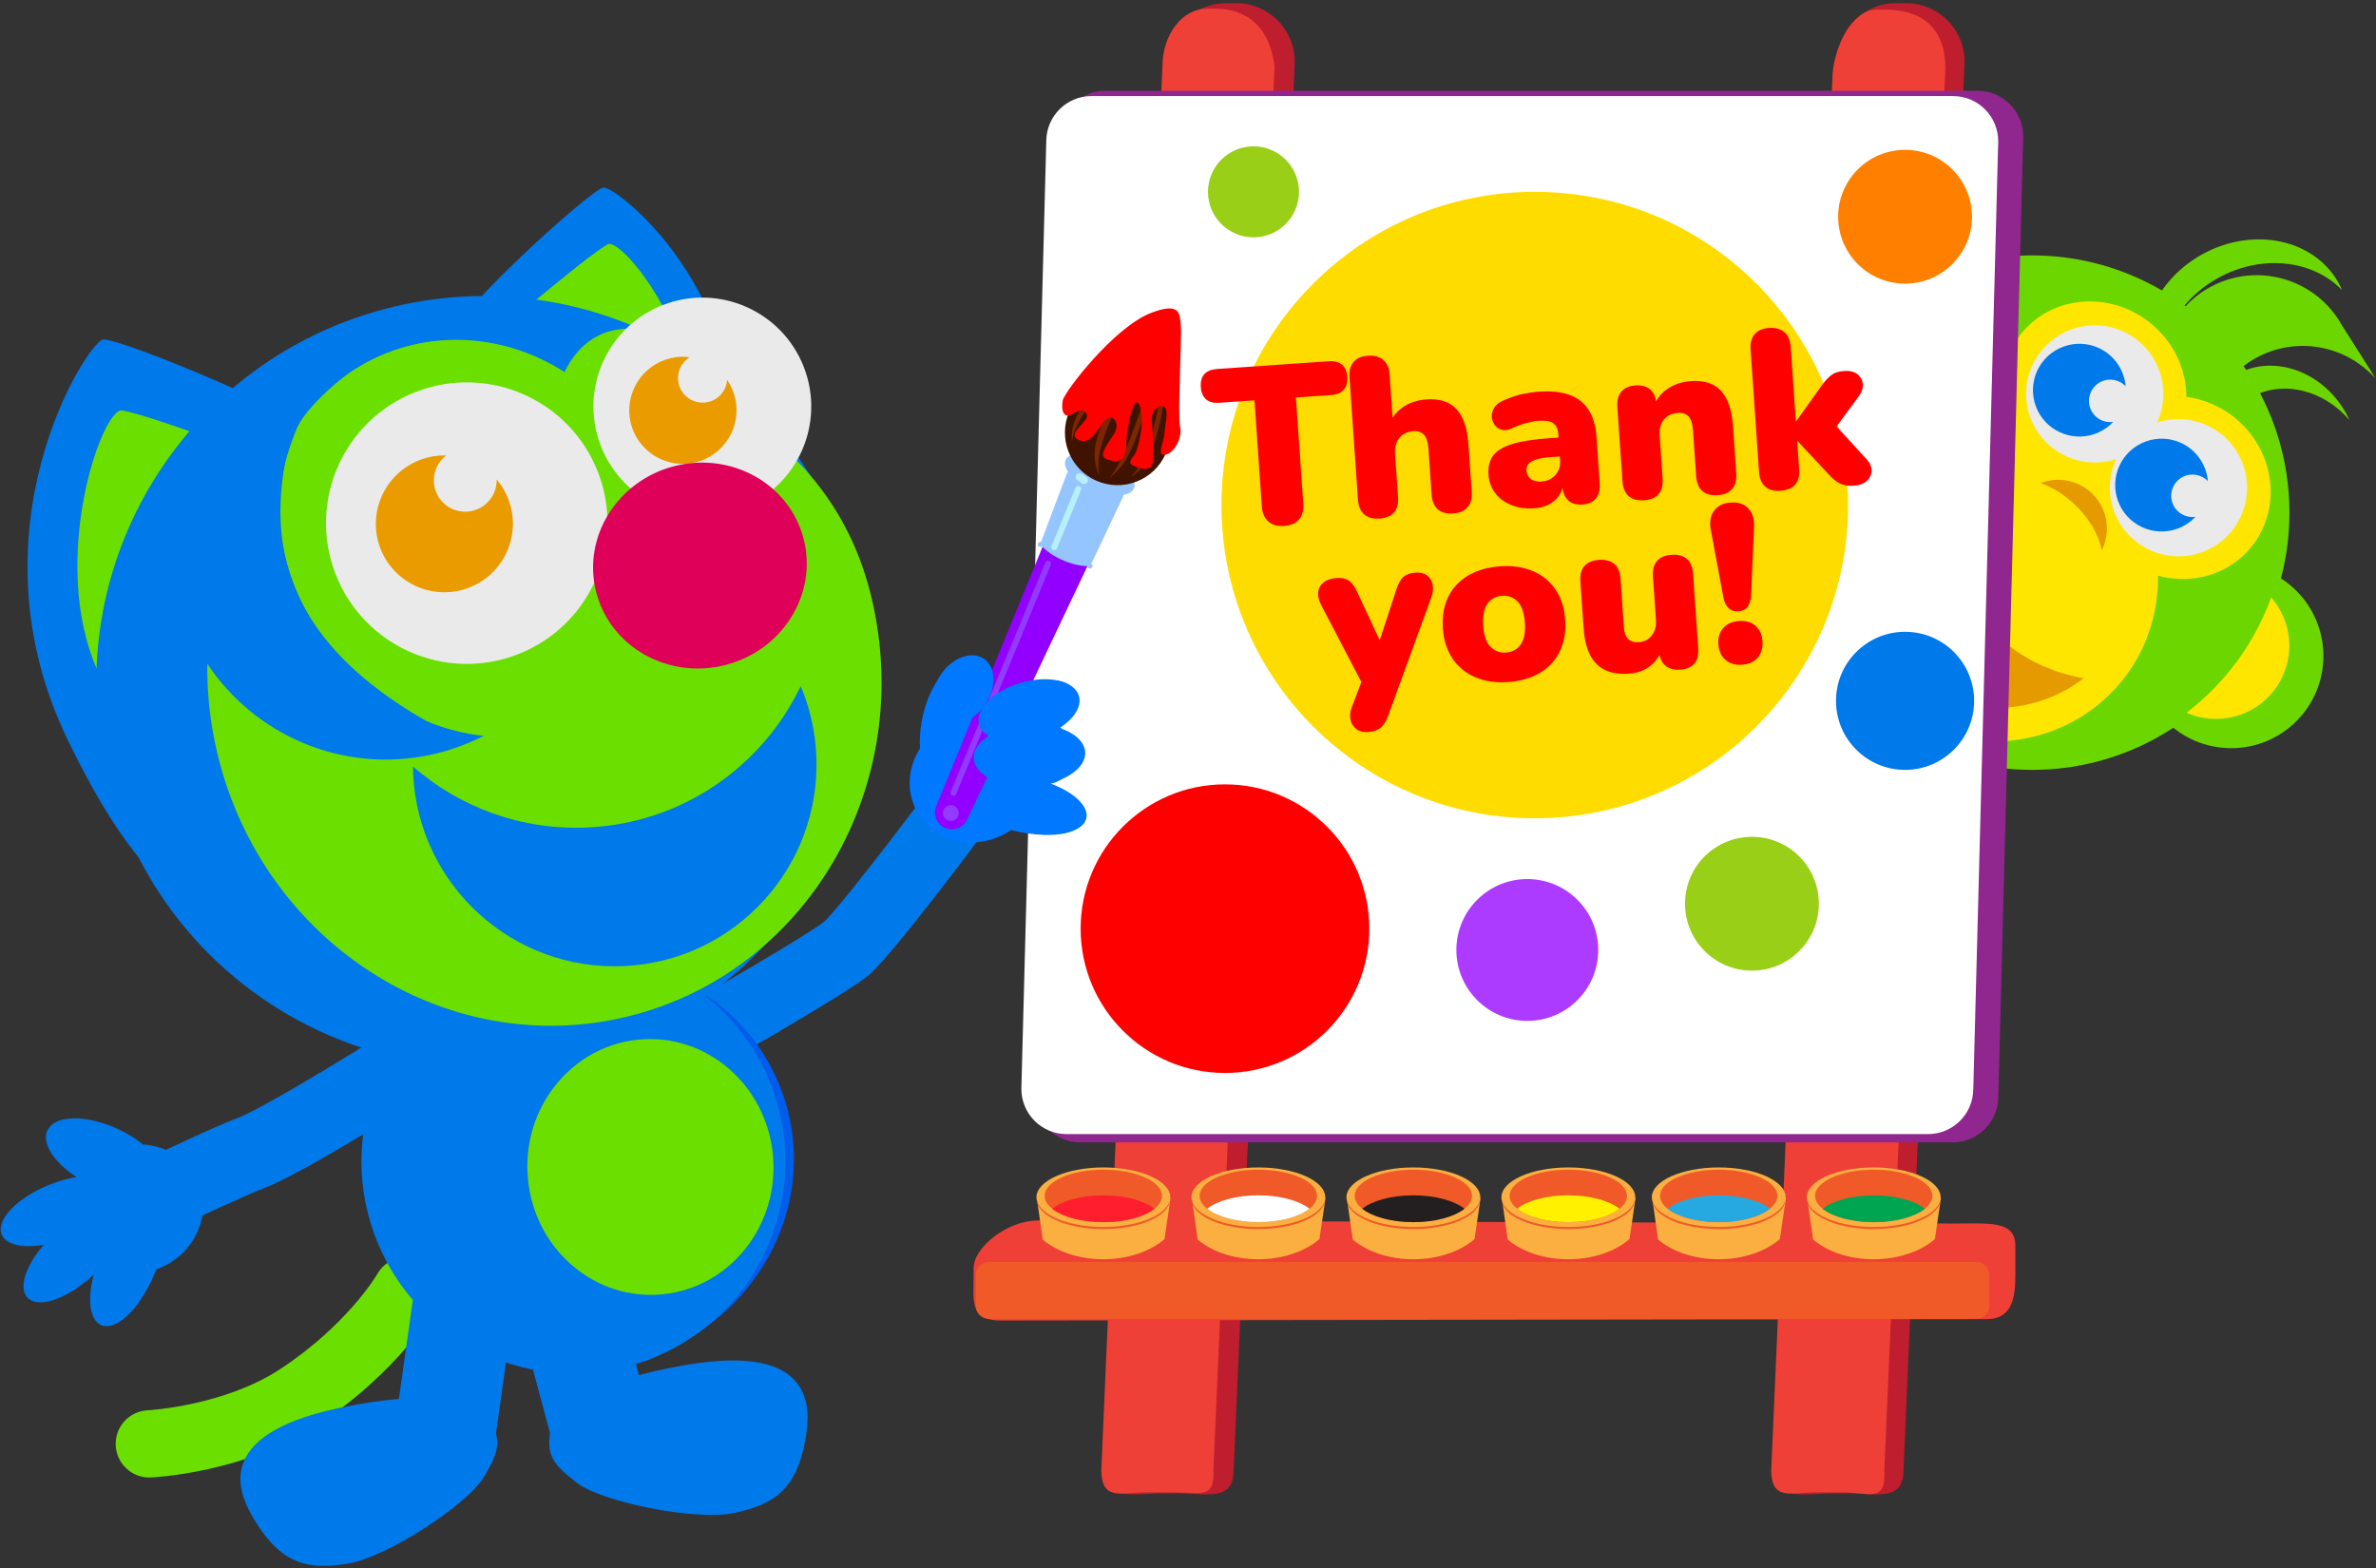 <svg width="515" height="340" viewBox="0 0 515 340" fill="none" xmlns="http://www.w3.org/2000/svg">
<rect x="0" y="0" width="515" height="340" fill="#333333" stroke="none"/>
<g clip-path="url(#clip0_499_6205)">
<path d="M440.464 166.888C471.266 166.888 496.235 141.923 496.235 111.127C496.235 80.331 471.266 55.366 440.464 55.366C409.663 55.366 384.693 80.331 384.693 111.127C384.693 141.923 409.663 166.888 440.464 166.888Z" fill="#6CD600"/>
<path d="M483.612 162.185C494.65 162.185 503.598 153.239 503.598 142.203C503.598 131.167 494.65 122.221 483.612 122.221C472.574 122.221 463.626 131.167 463.626 142.203C463.626 153.239 472.574 162.185 483.612 162.185Z" fill="#6CD600"/>
<path d="M405.324 90.884C416.362 90.884 425.309 81.937 425.309 70.901C425.309 59.866 416.362 50.919 405.324 50.919C394.286 50.919 385.338 59.866 385.338 70.901C385.338 81.937 394.286 90.884 405.324 90.884Z" fill="#6CD600"/>
<path d="M338.184 118.146C338.184 118.146 342.951 128.781 351.771 134.993C362.019 142.209 370.88 143.434 370.88 143.434" stroke="#FFE600" stroke-width="16.01" stroke-miterlimit="10" stroke-linecap="round"/>
<path fill-rule="evenodd" clip-rule="evenodd" d="M357.322 163.073C360.881 164.473 362.153 164.444 364.26 162.725C366.374 161.001 367.071 155.329 362.635 144.293C356.718 129.576 350.22 134.36 347.579 136.653C342.713 140.891 342.771 144.2 344.298 148.682C345.825 153.164 353.768 161.674 357.322 163.079V163.073Z" fill="#6CD600"/>
<path d="M360.602 163.207C358.611 163.207 356.631 162.377 355.225 160.751C352.659 157.785 352.984 153.291 355.951 150.725L369.904 138.656C372.871 136.09 377.365 136.409 379.932 139.382C382.498 142.348 382.173 146.842 379.206 149.408L365.253 161.477C363.912 162.638 362.251 163.207 360.608 163.207H360.602Z" fill="#6CD600"/>
<path d="M391.882 126.407C391.539 126.407 391.196 126.372 390.848 126.291C390.784 126.279 384.38 124.857 379.833 124.299C376.169 123.852 375.641 123.736 369.115 122.355L366.171 121.733C363.61 121.193 361.973 118.68 362.513 116.12C363.053 113.559 365.567 111.922 368.127 112.462L371.077 113.089C377.482 114.448 377.731 114.5 380.983 114.9C385.988 115.516 392.625 116.985 392.904 117.048C395.458 117.617 397.067 120.149 396.504 122.703C396.01 124.909 394.053 126.413 391.882 126.413V126.407Z" fill="#6CD600"/>
<path fill-rule="evenodd" clip-rule="evenodd" d="M361.979 170.667C362.344 166.859 362.948 165.738 365.439 164.647C367.93 163.55 373.307 165.5 381.134 174.464C391.568 186.417 384.351 190.034 381.105 191.346C375.119 193.755 372.192 192.205 368.894 188.815C365.596 185.424 361.613 174.481 361.979 170.679V170.667Z" fill="#6CD600"/>
<path d="M369.021 177.332C366.217 177.332 363.557 175.66 362.437 172.902C360.956 169.268 362.704 165.117 366.345 163.637L383.433 156.682C387.068 155.201 391.219 156.949 392.7 160.583C394.181 164.217 392.433 168.368 388.792 169.848L371.704 176.803C370.827 177.163 369.921 177.332 369.027 177.332H369.021Z" fill="#6CD600"/>
<path fill-rule="evenodd" clip-rule="evenodd" d="M380.594 119.075C393.972 110.877 411.502 115.144 419.753 128.607C428.003 142.07 423.852 159.625 410.474 167.822C397.096 176.019 379.566 171.753 371.315 158.29C363.064 144.827 367.216 127.272 380.594 119.075Z" fill="#6CD600"/>
<path d="M369.428 108.671C368.906 107.586 368.209 106.465 367.326 105.374C364.208 101.513 360.109 99.574 358.175 101.031C356.549 102.262 356.973 105.496 358.988 108.782C358.767 108.724 358.541 108.66 358.297 108.602C353.838 107.516 348.647 108.201 346.719 110.123C344.855 111.969 346.649 114.279 350.714 115.429C348.264 116.514 346.301 118.03 345.627 119.539C344.501 122.041 347.288 123.585 351.835 122.999C352.955 122.854 354.134 122.598 355.284 122.256C353.716 124.09 352.706 126.041 352.694 127.562C352.659 130.302 355.824 130.616 359.76 128.264C361.078 127.481 362.402 126.465 363.581 125.362C363.929 125.397 364.284 125.414 364.638 125.414C369.939 125.391 374.218 121.35 374.195 116.392C374.178 113.089 372.262 110.216 369.416 108.665L369.428 108.671Z" fill="#6CD600"/>
<path d="M410.172 185.523C409.765 185.523 409.353 185.471 408.941 185.36C406.415 184.681 404.917 182.08 405.596 179.555L406.008 178.011C408.174 169.947 408.261 169.634 409.504 166.214C411.072 161.912 412.715 155.561 412.732 155.497C413.388 152.961 415.972 151.434 418.504 152.09C421.036 152.74 422.563 155.329 421.912 157.86C421.843 158.139 420.141 164.716 418.417 169.454C417.681 171.474 416.598 175.145 415.165 180.466L414.747 182.011C414.178 184.124 412.262 185.517 410.172 185.517V185.523Z" fill="#6CD600"/>
<path d="M418.713 182.58C419.445 183.537 420.124 184.67 420.699 185.947C422.72 190.475 422.592 195.009 420.414 196.065C418.58 196.954 415.891 195.113 413.876 191.822C413.83 192.048 413.778 192.275 413.72 192.518C412.663 196.983 409.702 201.296 407.106 202.138C404.615 202.962 403.373 200.309 404.191 196.17C402.107 197.859 399.871 198.922 398.216 198.835C395.476 198.701 395.36 195.52 397.949 191.735C398.588 190.8 399.349 189.871 400.179 189C397.833 189.563 395.633 189.575 394.274 188.902C391.812 187.688 392.973 184.728 396.858 182.284C398.158 181.465 399.662 180.745 401.183 180.194C401.311 179.868 401.451 179.543 401.619 179.23C404.046 174.516 409.591 172.542 413.998 174.812C416.936 176.327 418.62 179.34 418.713 182.574V182.58Z" fill="#6CD600"/>
<path d="M480.395 96.503C481.394 92.103 483.989 88.294 487.972 86.094C494.893 82.28 503.708 84.579 509.264 91.093C509.044 90.605 508.8 90.112 508.55 89.653C503.487 80.498 492.85 76.678 484.796 81.119C484.308 81.403 483.873 81.781 483.403 82.123C484.964 80.364 486.782 78.814 488.936 77.624C497.698 72.771 508.417 74.843 514.856 82.001C514.606 81.438 507.923 71.047 507.65 70.571C501.989 60.347 489.168 56.655 478.943 62.298C474.043 65.009 470.692 69.404 469.101 74.35C470.791 68.754 474.803 63.563 480.761 60.266C490.254 55.018 501.35 56.347 507.633 62.884C507.406 62.356 507.174 61.839 506.901 61.346C501.617 51.802 488.39 49.021 477.335 55.128C466.297 61.241 461.599 73.932 466.872 83.476C467.417 84.463 479.483 100.538 480.395 96.509V96.503Z" fill="#6CD600"/>
<path d="M485.72 120.897C493.831 113.861 494.371 101.368 486.893 92.962C483.374 89.008 478.706 86.669 473.898 86.042C473.892 81.264 472.15 76.393 468.626 72.44C461.153 64.045 448.512 62.942 440.383 69.961C435.477 74.211 433.351 80.463 434.083 86.594C423.73 85.049 412.988 87.714 404.731 94.866C389.455 108.091 388.456 131.608 402.519 147.405C416.571 163.195 440.348 165.268 455.631 152.049C463.789 144.984 467.871 134.987 467.76 124.793C473.95 126.471 480.703 125.24 485.726 120.892L485.72 120.897Z" fill="#FFE600"/>
<path d="M400.562 74.454C405.631 68.812 411.594 64.457 418.051 61.41C411.554 56.707 402.42 57.578 396.939 63.68C392.294 68.858 391.69 76.237 394.878 81.996C396.527 79.372 398.408 76.84 400.556 74.454H400.562Z" fill="#FFE600"/>
<path d="M488.315 138.076C484.541 144.653 479.611 150.168 473.933 154.493C481.278 157.733 490.022 154.969 494.11 147.852C497.571 141.814 496.613 134.476 492.287 129.513C491.224 132.427 489.906 135.289 488.315 138.07V138.076Z" fill="#FFE600"/>
<path d="M443.274 75.116C437.596 81.061 437.828 90.477 443.762 96.138C449.708 101.815 459.114 101.595 464.787 95.656C470.46 89.717 470.245 80.306 464.294 74.629C458.348 68.968 448.941 69.177 443.269 75.116H443.274Z" fill="#EAEAEA"/>
<path d="M461.419 95.464C455.758 101.397 455.973 110.808 461.913 116.474C467.853 122.151 477.271 121.942 482.938 116.003C488.611 110.059 488.384 100.642 482.456 94.976C476.516 89.31 467.092 89.525 461.419 95.47V95.464Z" fill="#EAEAEA"/>
<path d="M449.748 109.409C452.895 112.422 454.893 115.992 455.572 119.272C457.57 115.231 456.838 110.204 453.406 106.918C450.335 103.992 445.986 103.296 442.281 104.718C444.819 105.606 447.414 107.185 449.748 109.409Z" fill="#E59B00"/>
<path d="M446.363 75.511C451.374 73.108 457.384 75.221 459.782 80.231C460.328 81.363 460.636 82.541 460.734 83.72C459.393 82.315 457.251 81.862 455.404 82.745C453.111 83.847 452.135 86.599 453.238 88.898C454.127 90.75 456.101 91.743 458.034 91.464C457.204 92.347 456.205 93.09 455.05 93.647C450.045 96.045 444.035 93.931 441.631 88.921C439.239 83.911 441.347 77.909 446.358 75.511H446.363Z" fill="#0079EA"/>
<path d="M464.189 96.085C469.2 93.682 475.21 95.795 477.608 100.805C478.154 101.937 478.461 103.116 478.56 104.294C477.219 102.889 475.076 102.436 473.23 103.319C470.936 104.422 469.961 107.174 471.064 109.472C471.952 111.324 473.927 112.317 475.86 112.038C475.03 112.921 474.031 113.664 472.876 114.221C467.87 116.619 461.861 114.506 459.457 109.496C457.065 104.486 459.172 98.483 464.183 96.085H464.189Z" fill="#0079EA"/>
<path d="M424.38 125.565C419.41 113.768 421.268 100.828 428.102 91.064C425.536 91.441 422.963 92.097 420.466 93.159C404.487 99.888 396.985 118.285 403.721 134.261C410.439 150.238 428.851 157.733 444.83 151.004C447.333 149.948 449.603 148.583 451.665 147.01C439.901 145.077 429.35 137.361 424.38 125.559V125.565Z" fill="#E59B00"/>
<path d="M267.403 318.582C267.403 325.601 261.718 323.714 254.698 323.714H252.533C245.518 323.714 239.828 325.601 239.828 318.582L253.061 13.388C253.061 6.369 258.757 0.68 265.771 0.68H267.931C274.957 0.68 280.642 6.369 280.642 13.388L267.403 318.582Z" fill="#BE1E2D"/>
<path d="M263.013 318.588C263.356 325.038 260.226 323.517 254.896 323.517H248.37C243.033 323.517 238.713 325.496 238.713 318.588L251.958 14.369C251.958 7.466 256.284 1.87 261.62 1.87H263.263C268.593 1.87 274.957 4.18 276.258 14.369L263.019 318.594L263.013 318.588Z" fill="#EE4036"/>
<path d="M412.599 318.582C412.599 325.601 406.903 323.714 399.889 323.714H397.723C390.697 323.714 385.013 325.601 385.013 318.582L398.251 13.388C398.251 6.369 403.936 0.68 410.962 0.68H413.122C420.136 0.68 425.832 6.369 425.832 13.388L412.593 318.582H412.599Z" fill="#BE1E2D"/>
<path d="M408.436 318.588C408.883 325.932 405.085 323.511 399.755 323.511H393.571C388.241 323.511 383.915 325.49 383.915 318.588L397.154 17.393C397.154 10.491 401.474 2.073 406.81 2.073H408.459C413.795 2.073 421.471 3.757 421.674 14.572L408.436 318.582V318.588Z" fill="#EE4036"/>
<path d="M433.136 237.725C433.136 243.193 428.7 247.64 423.219 247.64H234.172C228.691 247.64 224.255 243.199 224.255 237.725L229.655 29.59C229.655 24.116 234.091 19.675 239.572 19.675H428.619C434.1 19.675 438.536 24.116 438.536 29.59L433.136 237.725Z" fill="#90278E"/>
<path d="M427.707 236.047C427.707 241.458 423.318 245.841 417.918 245.841H231.176C225.771 245.841 221.381 241.458 221.381 236.047L226.781 30.618C226.781 25.207 231.171 20.824 236.576 20.824H423.318C428.723 20.824 433.113 25.207 433.113 30.618L427.713 236.047H427.707Z" fill="white"/>
<path d="M423.956 265.231C431.243 265.231 436.829 264.557 436.829 270.078V273.614C436.829 279.135 437.346 285.956 430.575 285.956L216.916 286.258C210.139 286.258 211.034 282.078 211.034 276.557V274.862C211.034 270.45 218.234 264.563 225.01 264.563L423.956 265.231Z" fill="#EE4036"/>
<path fill-rule="evenodd" clip-rule="evenodd" d="M253.647 259.657C253.647 259.623 253.659 259.588 253.659 259.553C253.659 255.977 247.161 253.068 239.154 253.068C231.147 253.068 224.65 255.977 224.65 259.553C224.65 259.93 224.737 260.29 224.871 260.65L226.009 268.702C229.069 271.303 233.812 272.975 239.154 272.975C244.496 272.975 249.345 271.257 252.411 268.604L253.717 259.657H253.647Z" fill="#FAAF40"/>
<path fill-rule="evenodd" clip-rule="evenodd" d="M251.865 259.239C251.865 262.38 246.175 264.929 239.149 264.929C232.123 264.929 226.433 262.374 226.433 259.239C226.433 256.105 232.123 253.556 239.149 253.556C246.175 253.556 251.865 256.099 251.865 259.239Z" fill="#F05A28"/>
<path fill-rule="evenodd" clip-rule="evenodd" d="M228.064 262.02C230.241 263.75 234.387 264.929 239.154 264.929C243.921 264.929 248.061 263.756 250.239 262.02C248.061 260.285 243.91 259.112 239.154 259.112C234.399 259.112 230.241 260.285 228.064 262.02Z" fill="#FF1E2D"/>
<path fill-rule="evenodd" clip-rule="evenodd" d="M239.155 265.98C231.664 265.98 225.504 263.443 224.731 260.186C224.946 263.646 231.31 266.427 239.155 266.427C246.999 266.427 253.357 263.646 253.572 260.186C252.8 263.437 246.645 265.98 239.155 265.98Z" fill="#F05A28"/>
<path fill-rule="evenodd" clip-rule="evenodd" d="M287.243 259.657C287.243 259.623 287.255 259.588 287.255 259.553C287.255 255.977 280.763 253.068 272.745 253.068C264.726 253.068 258.24 255.977 258.24 259.553C258.24 259.93 258.327 260.29 258.455 260.65L259.599 268.702C262.659 271.303 267.409 272.975 272.739 272.975C278.069 272.975 282.935 271.257 285.995 268.604L287.307 259.657H287.232H287.243Z" fill="#FAAF40"/>
<path fill-rule="evenodd" clip-rule="evenodd" d="M285.461 259.239C285.461 262.38 279.771 264.929 272.745 264.929C265.719 264.929 260.029 262.374 260.029 259.239C260.029 256.105 265.719 253.556 272.745 253.556C279.771 253.556 285.461 256.099 285.461 259.239Z" fill="#F05A28"/>
<path fill-rule="evenodd" clip-rule="evenodd" d="M261.66 262.02C263.838 263.75 267.983 264.929 272.745 264.929C277.506 264.929 281.652 263.756 283.829 262.02C281.652 260.285 277.506 259.112 272.745 259.112C267.983 259.112 263.838 260.285 261.66 262.02Z" fill="white"/>
<path fill-rule="evenodd" clip-rule="evenodd" d="M272.745 265.98C265.254 265.98 259.099 263.443 258.327 260.186C258.542 263.646 264.906 266.427 272.745 266.427C280.583 266.427 286.947 263.646 287.168 260.186C286.396 263.437 280.235 265.98 272.745 265.98Z" fill="#F05A28"/>
<path fill-rule="evenodd" clip-rule="evenodd" d="M320.84 259.657C320.84 259.623 320.851 259.588 320.851 259.553C320.851 255.977 314.36 253.068 306.347 253.068C298.334 253.068 291.842 255.977 291.842 259.553C291.842 259.93 291.929 260.29 292.063 260.65L293.207 268.702C296.273 271.303 301.011 272.975 306.353 272.975C311.695 272.975 316.549 271.257 319.609 268.604L320.921 259.657H320.846H320.84Z" fill="#FAAF40"/>
<path fill-rule="evenodd" clip-rule="evenodd" d="M319.063 259.239C319.063 262.38 313.367 264.929 306.347 264.929C299.327 264.929 293.63 262.374 293.63 259.239C293.63 256.105 299.327 253.556 306.347 253.556C313.367 253.556 319.063 256.099 319.063 259.239Z" fill="#F05A28"/>
<path fill-rule="evenodd" clip-rule="evenodd" d="M295.256 262.02C297.44 263.75 301.58 264.929 306.347 264.929C311.114 264.929 315.254 263.756 317.431 262.02C315.254 260.285 311.108 259.112 306.347 259.112C301.585 259.112 297.44 260.285 295.256 262.02Z" fill="#231F20"/>
<path fill-rule="evenodd" clip-rule="evenodd" d="M306.347 265.98C298.862 265.98 292.701 263.443 291.923 260.186C292.144 263.646 298.508 266.427 306.347 266.427C314.185 266.427 320.549 263.646 320.764 260.186C319.998 263.437 313.831 265.98 306.347 265.98Z" fill="#F05A28"/>
<path fill-rule="evenodd" clip-rule="evenodd" d="M354.436 259.657C354.436 259.623 354.447 259.588 354.447 259.553C354.447 255.977 347.956 253.068 339.943 253.068C331.93 253.068 325.433 255.977 325.433 259.553C325.433 259.93 325.52 260.29 325.659 260.65L326.797 268.702C329.863 271.303 334.601 272.975 339.943 272.975C345.285 272.975 350.133 271.257 353.199 268.604L354.511 259.657H354.436Z" fill="#FAAF40"/>
<path fill-rule="evenodd" clip-rule="evenodd" d="M352.653 259.239C352.653 262.38 346.963 264.929 339.937 264.929C332.911 264.929 327.221 262.374 327.221 259.239C327.221 256.105 332.917 253.556 339.937 253.556C346.957 253.556 352.653 256.099 352.653 259.239Z" fill="#F05A28"/>
<path fill-rule="evenodd" clip-rule="evenodd" d="M328.853 262.02C331.03 263.75 335.176 264.929 339.943 264.929C344.71 264.929 348.85 263.756 351.027 262.02C348.85 260.285 344.704 259.112 339.943 259.112C335.182 259.112 331.03 260.285 328.853 262.02Z" fill="#FFF100"/>
<path fill-rule="evenodd" clip-rule="evenodd" d="M339.943 265.98C332.452 265.98 326.292 263.443 325.525 260.186C325.74 263.646 332.11 266.427 339.943 266.427C347.776 266.427 354.145 263.646 354.36 260.186C353.588 263.437 347.433 265.98 339.943 265.98Z" fill="#F05A28"/>
<path fill-rule="evenodd" clip-rule="evenodd" d="M387.033 259.657C387.033 259.623 387.045 259.588 387.045 259.553C387.045 255.977 380.553 253.068 372.54 253.068C364.527 253.068 358.03 255.977 358.03 259.553C358.03 259.93 358.117 260.29 358.25 260.65L359.394 268.702C362.454 271.303 367.204 272.975 372.54 272.975C377.876 272.975 382.73 271.257 385.79 268.604L387.108 259.657H387.033Z" fill="#FAAF40"/>
<path fill-rule="evenodd" clip-rule="evenodd" d="M385.256 259.239C385.256 262.38 379.56 264.929 372.54 264.929C365.52 264.929 359.818 262.374 359.818 259.239C359.818 256.105 365.515 253.556 372.54 253.556C379.566 253.556 385.256 256.099 385.256 259.239Z" fill="#F05A28"/>
<path fill-rule="evenodd" clip-rule="evenodd" d="M361.45 262.02C363.627 263.75 367.773 264.929 372.54 264.929C377.307 264.929 381.447 263.756 383.625 262.02C381.447 260.285 377.301 259.112 372.54 259.112C367.779 259.112 363.627 260.285 361.45 262.02Z" fill="#26A9E0"/>
<path fill-rule="evenodd" clip-rule="evenodd" d="M372.54 265.98C365.05 265.98 358.889 263.443 358.117 260.186C358.332 263.646 364.696 266.427 372.54 266.427C380.385 266.427 386.743 263.646 386.964 260.186C386.191 263.437 380.025 265.98 372.54 265.98Z" fill="#F05A28"/>
<path fill-rule="evenodd" clip-rule="evenodd" d="M420.629 259.657C420.629 259.623 420.635 259.588 420.635 259.553C420.635 255.977 414.143 253.068 406.136 253.068C398.129 253.068 391.632 255.977 391.632 259.553C391.632 259.93 391.719 260.29 391.847 260.65L392.991 268.702C396.056 271.303 400.794 272.975 406.136 272.975C411.478 272.975 416.327 271.257 419.393 268.604L420.705 259.657H420.635H420.629Z" fill="#FAAF40"/>
<path fill-rule="evenodd" clip-rule="evenodd" d="M418.846 259.239C418.846 262.38 413.156 264.929 406.136 264.929C399.116 264.929 393.42 262.374 393.42 259.239C393.42 256.105 399.116 253.556 406.136 253.556C413.156 253.556 418.846 256.099 418.846 259.239Z" fill="#F05A28"/>
<path fill-rule="evenodd" clip-rule="evenodd" d="M395.046 262.02C397.223 263.75 401.369 264.929 406.136 264.929C410.903 264.929 415.043 263.756 417.221 262.02C415.043 260.285 410.898 259.112 406.136 259.112C401.375 259.112 397.223 260.285 395.046 262.02Z" fill="#00A551"/>
<path fill-rule="evenodd" clip-rule="evenodd" d="M406.136 265.98C398.646 265.98 392.491 263.443 391.713 260.186C391.934 263.646 398.297 266.427 406.136 266.427C413.975 266.427 420.339 263.646 420.554 260.186C419.775 263.437 413.621 265.98 406.136 265.98Z" fill="#F05A28"/>
<path fill-rule="evenodd" clip-rule="evenodd" d="M214.343 273.556H428.369C429.925 273.556 431.191 274.833 431.191 276.389V283.065C431.191 284.621 429.919 285.892 428.369 285.892H214.343C212.781 285.892 211.51 284.621 211.51 283.065V276.389C211.51 274.833 212.781 273.556 214.343 273.556Z" fill="#F05A28"/>
<path d="M332.662 177.384C370.169 177.384 400.574 146.984 400.574 109.484C400.574 71.984 370.169 41.584 332.662 41.584C295.155 41.584 264.75 71.984 264.75 109.484C264.75 146.984 295.155 177.384 332.662 177.384Z" fill="#FFDC00"/>
<path d="M265.516 232.587C282.794 232.587 296.801 218.583 296.801 201.308C296.801 184.033 282.794 170.028 265.516 170.028C248.237 170.028 234.23 184.033 234.23 201.308C234.23 218.583 248.237 232.587 265.516 232.587Z" fill="#FF0000"/>
<path d="M412.924 166.888C421.191 166.888 427.893 160.187 427.893 151.921C427.893 143.656 421.191 136.955 412.924 136.955C404.657 136.955 397.955 143.656 397.955 151.921C397.955 160.187 404.657 166.888 412.924 166.888Z" fill="#0079EA"/>
<path d="M331.047 221.301C339.539 221.301 346.423 214.419 346.423 205.929C346.423 197.439 339.539 190.556 331.047 190.556C322.556 190.556 315.672 197.439 315.672 205.929C315.672 214.419 322.556 221.301 331.047 221.301Z" fill="#AC3BFF"/>
<path d="M379.734 210.405C387.745 210.405 394.239 203.912 394.239 195.903C394.239 187.894 387.745 181.401 379.734 181.401C371.724 181.401 365.23 187.894 365.23 195.903C365.23 203.912 371.724 210.405 379.734 210.405Z" fill="#99CF16"/>
<path d="M271.694 51.448C277.142 51.448 281.559 47.032 281.559 41.584C281.559 36.137 277.142 31.721 271.694 31.721C266.245 31.721 261.829 36.137 261.829 41.584C261.829 47.032 266.245 51.448 271.694 51.448Z" fill="#99CF16"/>
<path d="M412.924 61.485C420.935 61.485 427.428 54.992 427.428 46.983C427.428 38.974 420.935 32.482 412.924 32.482C404.913 32.482 398.419 38.974 398.419 46.983C398.419 54.992 404.913 61.485 412.924 61.485Z" fill="#FF8000"/>
<path d="M278.307 114.006C276.873 114.105 275.741 113.78 274.905 113.043C274.068 112.3 273.598 111.214 273.499 109.78L271.908 86.785L264.244 87.313C263.042 87.395 262.096 87.145 261.416 86.553C260.737 85.961 260.359 85.078 260.278 83.911C260.197 82.71 260.447 81.775 261.039 81.113C261.631 80.451 262.531 80.08 263.733 79.993L288.05 78.309C289.252 78.228 290.199 78.472 290.872 79.046C291.552 79.621 291.929 80.509 292.016 81.717C292.097 82.89 291.842 83.813 291.25 84.492C290.657 85.171 289.763 85.549 288.556 85.636L280.891 86.164L282.482 109.159C282.581 110.593 282.285 111.731 281.588 112.584C280.891 113.432 279.799 113.908 278.301 114.012L278.307 114.006Z" fill="#FF0000"/>
<path d="M298.944 112.41C297.579 112.503 296.493 112.201 295.692 111.504C294.891 110.808 294.444 109.745 294.339 108.311L292.504 81.798C292.406 80.364 292.702 79.25 293.399 78.448C294.095 77.647 295.129 77.2 296.493 77.108C297.893 77.009 299.002 77.311 299.82 78.007C300.639 78.704 301.098 79.766 301.197 81.2L301.934 91.841L301.15 91.894C301.824 90.309 302.857 89.061 304.251 88.149C305.644 87.238 307.27 86.715 309.122 86.588C311.044 86.454 312.647 86.71 313.936 87.36C315.225 88.004 316.229 89.084 316.955 90.588C317.681 92.091 318.122 94.013 318.285 96.358L318.993 106.61C319.092 108.044 318.796 109.159 318.099 109.96C317.402 110.761 316.351 111.208 314.952 111.307C313.553 111.406 312.449 111.104 311.648 110.407C310.847 109.71 310.4 108.648 310.301 107.214L309.616 97.304C309.517 95.841 309.192 94.814 308.64 94.233C308.095 93.653 307.328 93.392 306.353 93.461C305.052 93.554 304.036 94.036 303.316 94.924C302.59 95.807 302.277 96.95 302.375 98.349L303.026 107.725C303.229 110.657 301.864 112.218 298.938 112.422L298.944 112.41Z" fill="#FF0000"/>
<path d="M332.598 110.181C330.74 110.308 329.085 110.082 327.622 109.496C326.158 108.909 324.986 108.05 324.109 106.918C323.226 105.786 322.738 104.451 322.628 102.924C322.506 101.165 322.866 99.754 323.708 98.68C324.55 97.606 325.967 96.782 327.953 96.201C329.938 95.621 332.609 95.214 335.966 94.982L338.654 94.796L338.938 98.895L336.25 99.081C334.978 99.168 333.939 99.33 333.12 99.569C332.302 99.806 331.709 100.126 331.344 100.526C330.978 100.927 330.815 101.42 330.856 102.007C330.908 102.756 331.222 103.354 331.791 103.806C332.36 104.259 333.149 104.451 334.16 104.381C334.973 104.323 335.687 104.097 336.296 103.696C336.906 103.296 337.382 102.761 337.731 102.1C338.079 101.438 338.224 100.683 338.16 99.835L337.766 94.169C337.684 92.997 337.324 92.19 336.691 91.743C336.053 91.296 335.007 91.122 333.538 91.226C332.755 91.278 331.884 91.429 330.92 91.679C329.956 91.929 328.887 92.318 327.715 92.858C326.861 93.246 326.112 93.345 325.479 93.159C324.846 92.974 324.335 92.619 323.958 92.085C323.58 91.557 323.371 90.965 323.342 90.315C323.313 89.665 323.482 89.032 323.847 88.416C324.213 87.801 324.806 87.302 325.63 86.919C327.151 86.222 328.568 85.734 329.869 85.45C331.175 85.165 332.377 84.98 333.486 84.904C336.157 84.718 338.387 84.951 340.181 85.595C341.975 86.239 343.357 87.319 344.333 88.84C345.302 90.361 345.877 92.358 346.046 94.831L346.731 104.695C346.829 106.129 346.562 107.243 345.929 108.039C345.296 108.834 344.333 109.275 343.026 109.368C341.691 109.461 340.646 109.159 339.896 108.456C339.142 107.754 338.718 106.692 338.619 105.258L338.532 103.986L338.875 104.648C338.782 105.705 338.474 106.622 337.94 107.412C337.406 108.201 336.68 108.84 335.768 109.327C334.851 109.815 333.794 110.099 332.586 110.187L332.598 110.181Z" fill="#FF0000"/>
<path d="M356.276 108.445C354.912 108.538 353.826 108.236 353.025 107.539C352.224 106.843 351.776 105.78 351.678 104.346L350.557 88.184C350.458 86.785 350.755 85.688 351.434 84.887C352.113 84.086 353.141 83.639 354.506 83.546C355.87 83.453 356.938 83.755 357.711 84.451C358.477 85.154 358.913 86.199 359.006 87.598L359.162 89.891L358.489 87.929C359.162 86.344 360.196 85.096 361.589 84.184C362.983 83.273 364.609 82.75 366.461 82.623C368.383 82.489 369.985 82.745 371.275 83.395C372.564 84.039 373.568 85.119 374.294 86.623C375.02 88.126 375.461 90.048 375.624 92.393L376.332 102.645C376.431 104.079 376.135 105.194 375.438 105.995C374.741 106.796 373.69 107.243 372.291 107.342C370.891 107.441 369.788 107.139 368.993 106.442C368.191 105.745 367.744 104.683 367.645 103.249L366.96 93.339C366.862 91.876 366.536 90.849 365.985 90.268C365.439 89.688 364.673 89.427 363.697 89.496C362.396 89.589 361.38 90.071 360.66 90.959C359.935 91.841 359.621 92.985 359.72 94.384L360.37 103.76C360.573 106.692 359.209 108.253 356.276 108.457V108.445Z" fill="#FF0000"/>
<path d="M385.872 106.396C384.507 106.488 383.422 106.187 382.62 105.49C381.819 104.793 381.372 103.731 381.273 102.297L379.438 75.784C379.34 74.35 379.636 73.235 380.333 72.434C381.029 71.633 382.063 71.186 383.427 71.093C384.827 70.994 385.936 71.296 386.755 71.993C387.573 72.69 388.032 73.752 388.131 75.186L389.246 91.296H389.344L394.802 83.65C395.546 82.617 396.254 81.839 396.922 81.322C397.589 80.8 398.524 80.498 399.732 80.416C400.934 80.335 401.886 80.562 402.577 81.102C403.268 81.641 403.663 82.35 403.756 83.226C403.849 84.103 403.553 85.009 402.862 85.937L396.945 94.001L396.736 90.977L404.592 99.557C405.37 100.416 405.724 101.287 405.655 102.158C405.585 103.028 405.219 103.748 404.551 104.317C403.889 104.886 403.018 105.205 401.944 105.281C400.644 105.374 399.581 105.205 398.768 104.787C397.955 104.369 397.119 103.684 396.271 102.727L389.646 95.632H389.547L389.966 101.693C390.169 104.625 388.804 106.187 385.872 106.39V106.396Z" fill="#FF0000"/>
<path d="M296.528 158.685C295.518 158.754 294.687 158.551 294.031 158.075C293.375 157.599 292.945 156.937 292.742 156.101C292.539 155.265 292.614 154.36 292.974 153.384L295.756 146.075L296 149.593L286.326 131.08C285.832 130.134 285.635 129.234 285.722 128.375C285.809 127.516 286.192 126.813 286.878 126.256C287.557 125.704 288.515 125.379 289.758 125.298C290.797 125.228 291.656 125.402 292.324 125.832C292.992 126.262 293.63 127.138 294.246 128.473L300.006 140.833L298.345 140.949L302.642 127.846C303.072 126.476 303.6 125.53 304.239 125.013C304.872 124.497 305.76 124.195 306.898 124.119C307.874 124.05 308.675 124.253 309.296 124.712C309.918 125.176 310.324 125.826 310.51 126.662C310.696 127.498 310.614 128.421 310.26 129.426L300.9 155.097C300.407 156.438 299.82 157.355 299.152 157.843C298.485 158.33 297.614 158.609 296.534 158.685H296.528Z" fill="#FF0000"/>
<path d="M326.89 147.852C324.219 148.038 321.856 147.689 319.8 146.818C317.745 145.948 316.096 144.607 314.859 142.795C313.622 140.984 312.914 138.795 312.734 136.224C312.6 134.273 312.786 132.502 313.297 130.912C313.808 129.321 314.615 127.945 315.707 126.772C316.804 125.6 318.145 124.677 319.736 123.992C321.327 123.312 323.127 122.9 325.148 122.761C327.819 122.575 330.182 122.918 332.238 123.788C334.293 124.659 335.93 125.995 337.15 127.788C338.369 129.588 339.072 131.782 339.252 134.389C339.385 136.311 339.194 138.075 338.683 139.678C338.172 141.28 337.376 142.673 336.296 143.84C335.216 145.013 333.875 145.936 332.267 146.621C330.664 147.306 328.864 147.712 326.878 147.852H326.89ZM326.443 141.454C327.32 141.39 328.086 141.118 328.742 140.63C329.398 140.142 329.88 139.44 330.194 138.517C330.507 137.594 330.612 136.421 330.513 134.987C330.362 132.804 329.828 131.266 328.916 130.366C328.005 129.466 326.896 129.06 325.595 129.147C324.718 129.205 323.952 129.472 323.296 129.942C322.64 130.412 322.152 131.109 321.821 132.032C321.49 132.955 321.38 134.145 321.478 135.614C321.629 137.762 322.158 139.295 323.075 140.212C323.987 141.129 325.113 141.541 326.449 141.448L326.443 141.454Z" fill="#FF0000"/>
<path d="M353.112 146.035C351.027 146.18 349.291 145.913 347.903 145.239C346.516 144.566 345.436 143.492 344.663 142.006C343.891 140.52 343.421 138.61 343.258 136.264L342.55 126.012C342.451 124.578 342.747 123.469 343.45 122.685C344.147 121.902 345.197 121.461 346.597 121.362C347.996 121.263 349.094 121.559 349.895 122.238C350.696 122.918 351.143 123.974 351.242 125.408L351.968 135.904C352.049 137.077 352.351 137.936 352.885 138.488C353.414 139.039 354.197 139.283 355.243 139.208C356.416 139.126 357.345 138.639 358.036 137.739C358.726 136.839 359.023 135.689 358.924 134.29L358.274 124.915C358.175 123.481 358.471 122.372 359.174 121.588C359.87 120.805 360.921 120.363 362.321 120.265C363.72 120.166 364.817 120.462 365.619 121.141C366.42 121.82 366.867 122.877 366.966 124.311L368.086 140.473C368.29 143.405 366.989 144.966 364.19 145.158C362.82 145.251 361.74 144.949 360.939 144.252C360.137 143.556 359.69 142.493 359.592 141.059L359.394 138.226L360.341 140.566C359.737 142.209 358.819 143.504 357.588 144.438C356.363 145.373 354.871 145.901 353.112 146.023V146.035Z" fill="#FF0000"/>
<path d="M376.761 132.526C375.914 132.584 375.223 132.357 374.677 131.835C374.131 131.318 373.765 130.575 373.568 129.606L370.839 114.976C370.496 113.298 370.705 111.905 371.483 110.784C372.256 109.67 373.475 109.054 375.136 108.938C376.825 108.822 378.12 109.263 379.008 110.268C379.897 111.272 380.286 112.625 380.176 114.332L379.537 129.193C379.473 130.18 379.217 130.964 378.77 131.55C378.317 132.137 377.656 132.462 376.779 132.52L376.761 132.526ZM377.563 144.096C376.099 144.194 374.903 143.84 373.98 143.022C373.057 142.203 372.546 141.077 372.447 139.643C372.348 138.244 372.703 137.083 373.504 136.16C374.305 135.237 375.443 134.726 376.906 134.621C378.434 134.517 379.647 134.865 380.536 135.672C381.424 136.479 381.917 137.582 382.016 138.981C382.115 140.415 381.778 141.599 381.012 142.534C380.245 143.469 379.09 143.991 377.563 144.096Z" fill="#FF0000"/>
<path fill-rule="evenodd" clip-rule="evenodd" d="M125.18 321.531C119.71 317.409 118.566 315.441 119.222 310.617C119.878 305.787 127.88 299.407 148.887 295.848C176.892 291.111 175.667 305.503 174.633 311.679C172.711 323.07 167.607 326.083 159.345 327.94C151.076 329.804 130.649 325.647 125.18 321.531Z" fill="#0079EA"/>
<path d="M130.522 321.514C125.691 321.514 121.272 318.292 119.96 313.41L112.597 285.991C111.029 280.156 114.49 274.159 120.325 272.592C126.161 271.03 132.159 274.484 133.727 280.319L141.089 307.738C142.657 313.572 139.196 319.569 133.361 321.136C132.409 321.392 131.456 321.514 130.516 321.514H130.522Z" fill="#0079EA"/>
<path d="M147.343 234.834C144.707 234.834 142.152 233.452 140.764 230.996C138.714 227.368 139.992 222.764 143.627 220.715C155.036 214.271 174.575 202.922 178.657 199.775C181.229 197.494 193.649 181.535 203.723 167.996C206.214 164.653 210.941 163.956 214.285 166.446C217.63 168.937 218.321 173.662 215.836 177.006C208.949 186.26 192.447 208.158 188 211.63C181.851 216.425 154.189 232.088 151.053 233.858C149.88 234.52 148.603 234.834 147.349 234.834H147.343Z" fill="#0079EA"/>
<path d="M32.363 320.283C28.491 320.283 25.262 317.235 25.082 313.328C24.896 309.311 28.003 305.903 32.021 305.712C32.282 305.7 48.593 304.777 60.78 296.754C75.349 287.169 81.707 276.307 81.77 276.197C83.745 272.685 88.187 271.46 91.694 273.439C95.201 275.413 96.438 279.878 94.458 283.384C94.138 283.947 86.497 297.288 68.793 308.934C53.156 319.221 33.525 320.237 32.7 320.277C32.584 320.277 32.474 320.283 32.358 320.283H32.363Z" fill="#6BE000"/>
<path d="M96.31 322.715C95.799 322.715 95.282 322.681 94.766 322.605C88.785 321.758 84.622 316.225 85.469 310.24L89.447 282.13C90.295 276.151 95.828 271.982 101.815 272.836C107.795 273.683 111.958 279.216 111.111 285.201L107.133 313.311C106.361 318.774 101.675 322.715 96.316 322.715H96.31Z" fill="#0079EA"/>
<path fill-rule="evenodd" clip-rule="evenodd" d="M104.753 320.364C108.306 314.513 108.643 312.26 106.245 308.022C103.847 303.773 94.052 300.812 73.218 305.276C45.446 311.238 51.908 324.155 55.16 329.508C61.164 339.377 67.017 340.288 75.384 338.959C83.751 337.63 101.193 326.21 104.753 320.364Z" fill="#0079EA"/>
<path fill-rule="evenodd" clip-rule="evenodd" d="M82.113 265.759C74.966 242.416 88.901 217.464 113.23 210.016C137.559 202.567 163.079 215.455 170.226 238.793C177.374 262.136 163.439 287.094 139.11 294.536C114.781 301.985 89.261 289.097 82.113 265.753V265.759Z" fill="#005CEA"/>
<path fill-rule="evenodd" clip-rule="evenodd" d="M80.366 265.254C72.939 240.999 86.59 215.316 110.85 207.891C135.109 200.466 160.797 214.109 168.223 238.363C175.649 262.624 161.999 288.301 137.739 295.726C113.48 303.151 87.792 289.509 80.366 265.248V265.254Z" fill="#0079EA"/>
<path fill-rule="evenodd" clip-rule="evenodd" d="M114.339 254.235C114.002 247.257 116.186 240.761 120.053 235.699C124.663 229.661 131.666 225.655 139.667 225.272C154.386 224.57 166.899 236.407 167.631 251.704C168.362 266.996 157.028 279.965 142.309 280.667C127.595 281.37 115.065 269.538 114.345 254.241L114.339 254.235Z" fill="#6BE000"/>
<path d="M35.488 266.595C32.451 266.595 29.542 264.888 28.148 261.968C26.215 257.916 27.933 253.068 31.98 251.129C33.444 250.427 46.45 244.238 51.56 242.323C56.106 240.616 71.882 231.13 80.755 225.551C84.552 223.165 89.575 224.303 91.961 228.105C94.353 231.902 93.21 236.924 89.406 239.31C85.342 241.864 64.682 254.764 57.268 257.544C53.499 258.955 42.792 263.983 38.983 265.8C37.851 266.34 36.66 266.595 35.488 266.595Z" fill="#0079EA"/>
<path d="M31.011 248.099C29.571 246.932 27.858 245.835 25.919 244.906C19.038 241.603 12.059 241.603 10.334 244.906C8.888 247.687 11.606 251.907 16.576 255.147C16.227 255.211 15.873 255.274 15.502 255.356C8.586 256.79 1.822 261.161 0.411 265.109C-0.965 268.905 3.058 270.932 9.463 269.852C6.769 272.981 5.044 276.383 5.102 278.926C5.189 283.146 10.079 283.46 16.013 279.64C17.476 278.699 18.945 277.567 20.315 276.325C19.346 279.912 19.235 283.285 20.211 285.41C21.97 289.242 26.575 287.593 30.5 281.724C31.818 279.761 32.985 277.474 33.897 275.164C34.402 274.984 34.907 274.775 35.4 274.542C42.751 271.013 46.038 262.572 42.734 255.692C40.533 251.106 35.969 248.383 30.993 248.105L31.011 248.099Z" fill="#0079EA"/>
<path fill-rule="evenodd" clip-rule="evenodd" d="M97.193 75.035C94.109 71.703 128.089 40.94 130.806 40.644C133.524 40.348 163.189 63.221 158.915 102.129C156.355 125.449 151.431 130.505 149.817 134.296C150.101 129.013 103.911 82.274 97.198 75.035H97.193Z" fill="#0079EA"/>
<path d="M150.287 92.701C151.802 72.504 134.644 51.262 131.683 52.986C125.952 56.318 107.127 73.015 101.75 76.417C112.179 82.141 131.793 104.375 144.277 117.449C144.544 117.728 149.096 108.486 150.281 92.701H150.287Z" fill="#6BE000"/>
<path fill-rule="evenodd" clip-rule="evenodd" d="M77.886 100.863C80.197 95.493 25.675 72.811 22.255 73.618C18.835 74.425 -7.306 114.988 14.666 160.368C27.835 187.572 35.993 191.584 39.587 195.485C36.962 189.198 72.864 112.549 77.886 100.863Z" fill="#0079EA"/>
<path d="M21.07 145.199C10.52 121.339 22.173 88.155 26.511 88.968C34.901 90.541 64.961 102.686 72.945 104.503C62.755 115.945 48.546 151.393 39.029 172.647C38.826 173.099 29.309 163.846 21.064 145.199H21.07Z" fill="#6BE000"/>
<path fill-rule="evenodd" clip-rule="evenodd" d="M23.718 169.355C11.82 124.775 38.437 78.977 83.176 67.035C127.915 55.099 173.826 81.549 185.724 126.128C197.621 170.702 170.999 216.512 126.266 228.454C81.527 240.39 35.615 213.934 23.718 169.361V169.355Z" fill="#0079EA"/>
<path fill-rule="evenodd" clip-rule="evenodd" d="M161.122 90.408C153.248 76.324 140.7 68.399 130.882 72.231C127.148 73.688 124.28 76.666 122.358 80.66C108.759 71.877 91.107 71.041 76.969 80.004C71.969 83.174 66.477 88.829 64.804 91.934C63.132 95.04 61.094 102.721 61.088 102.75V102.756C58.829 115.51 62.789 130.221 72.933 142.046C81.585 152.136 92.989 158.087 104.189 159.457C104.416 159.474 104.636 159.497 104.863 159.509C104.845 159.521 104.828 159.526 104.811 159.532C104.88 159.538 104.95 159.555 105.014 159.555C104.834 159.608 104.648 159.648 104.462 159.695C100.944 161.465 97.146 162.83 93.105 163.671C73.961 167.671 55.119 159.242 44.934 143.881C44.853 150.296 45.556 156.844 47.129 163.393C56.931 204.274 96.612 229.8 135.753 220.425C174.889 211.038 198.672 170.307 188.871 129.426C184.632 111.731 174.395 99.092 161.127 90.396L161.122 90.408Z" fill="#6BE000"/>
<path fill-rule="evenodd" clip-rule="evenodd" d="M72.742 124.462C66.633 108.764 74.402 91.081 90.109 84.968C105.809 78.855 123.496 86.634 129.604 102.332C135.718 118.03 127.949 135.713 112.249 141.832C96.542 147.945 78.856 140.171 72.742 124.468V124.462Z" fill="#EAEAEA"/>
<path d="M82.287 118.448C79.599 110.721 83.698 102.262 91.444 99.551C93.192 98.942 94.969 98.674 96.716 98.721C94.446 100.468 93.418 103.522 94.417 106.367C95.648 109.919 99.527 111.777 103.08 110.541C105.949 109.536 107.731 106.814 107.656 103.928C108.805 105.287 109.728 106.872 110.35 108.648C113.044 116.375 108.962 124.839 101.21 127.55C93.465 130.256 84.993 126.18 82.293 118.453L82.287 118.448Z" fill="#EA9B00"/>
<path fill-rule="evenodd" clip-rule="evenodd" d="M127.433 179.375C147.97 178.411 165.273 166.075 173.553 148.74C175.504 153.361 176.689 158.394 176.933 163.695C178.059 187.816 159.415 208.292 135.289 209.418C111.163 210.55 90.684 191.903 89.557 167.782C89.534 167.242 89.528 166.708 89.522 166.174C99.62 174.974 112.992 180.048 127.433 179.375Z" fill="#0079EA"/>
<path fill-rule="evenodd" clip-rule="evenodd" d="M101.402 160.972C59.526 141.158 57.256 116.317 63.225 93.966L35.801 124.921C42.095 139.271 40.76 139.631 54.288 151.056C69.757 164.118 101.472 161.001 101.402 160.972Z" fill="#0079EA"/>
<path fill-rule="evenodd" clip-rule="evenodd" d="M130.237 96.677C125.511 84.533 131.526 70.849 143.673 66.124C155.82 61.392 169.5 67.412 174.227 79.557C178.959 91.702 172.949 105.385 160.802 110.111C148.649 114.837 134.969 108.822 130.237 96.677Z" fill="#EAEAEA"/>
<path d="M136.7 91.638C135.225 85.403 139.086 79.145 145.334 77.653C146.745 77.317 148.15 77.253 149.503 77.427C147.593 78.605 146.553 80.898 147.105 83.197C147.778 86.065 150.653 87.818 153.521 87.139C155.838 86.588 157.44 84.608 157.615 82.356C158.398 83.505 158.996 84.811 159.333 86.245C160.814 92.474 156.964 98.744 150.705 100.236C144.457 101.722 138.186 97.873 136.7 91.644V91.638Z" fill="#EA9B00"/>
<path fill-rule="evenodd" clip-rule="evenodd" d="M129.209 128.299C126.19 116.387 133.814 104.172 146.24 101.026C158.666 97.873 171.19 104.979 174.209 116.892C177.229 128.804 169.605 141.019 157.185 144.171C144.759 147.323 132.235 140.218 129.215 128.305L129.209 128.299Z" fill="#DE0059"/>
<path d="M227.002 164.31C226.316 161.924 232.831 157.274 228.825 157.611C233.325 153.175 234.022 148.845 230.247 147.771C226.322 146.638 219.018 149.483 213.96 154.122C213.687 154.371 213.432 154.615 213.182 154.859C213.449 149.094 211.673 144.549 208.653 144.102C205.059 143.585 201.082 149.088 199.775 156.403C199.409 158.464 199.299 160.438 199.404 162.238C196.796 166.325 196.344 171.48 198.713 175.822C202.266 182.342 210.796 184.553 217.764 180.762C218.234 180.507 218.681 180.228 219.111 179.927C221.462 180.524 223.936 180.902 226.235 180.983C233.098 181.221 237.024 178.527 235.003 174.957C233.882 172.977 231.153 171.143 227.768 169.872C229.522 169.488 230.962 168.658 231.368 167.015C232.03 164.316 227.861 167.306 227.013 164.322L227.002 164.31Z" fill="#0078FF"/>
<path d="M228.401 86.704C228.024 88.823 230.166 92.515 231.989 91.743C233.807 90.977 233.424 88.399 234.358 90.042C235.311 91.685 229.208 94.57 232.466 96.021C236.937 98.018 237.767 93.96 239.52 92.109C241.268 90.257 241.599 91.615 239.979 94.042C238.348 96.468 237.546 99.841 239.219 100.584C240.891 101.327 244.996 101.455 244.949 96.538C244.897 91.615 245.397 85.368 246.68 89.606C247.957 93.844 247.104 97.775 246.738 99.011C246.378 100.248 244.078 101.676 246.157 102.425C248.236 103.168 250.239 102.007 250.175 97.949C250.106 93.902 250.558 94.57 250.349 91.679C250.14 88.794 253.067 87.638 253.7 89.148C254.321 90.64 250.924 93.885 250.802 96.277C250.669 98.669 251.633 100.12 253.729 99.998C255.825 99.87 258.037 96.138 257.323 93.543C256.615 90.953 257.3 72.196 256.969 69.595C256.626 67 256.829 63.964 249.595 66.518C240.577 69.7 228.79 84.596 228.407 86.698L228.401 86.704Z" fill="white"/>
<path d="M209.646 177.593C208.833 179.433 206.679 180.269 204.832 179.456C202.986 178.638 202.156 176.49 202.969 174.644L233.087 101.206C233.905 99.359 238.028 99.394 239.874 100.213C241.709 101.026 244.52 104.05 243.695 105.896L209.646 177.593Z" fill="#9200FF"/>
<path d="M245.791 105.844C245.019 107.725 241.071 107.893 236.971 106.216C232.872 104.532 230.184 101.647 230.956 99.76C231.728 97.879 235.677 97.711 239.776 99.394C243.875 101.072 246.57 103.963 245.797 105.85L245.791 105.844Z" fill="#95C5FF"/>
<path d="M230.671 121.577C232.703 122.413 234.701 122.784 236.292 122.726L243.457 107.609C243.817 106.732 243.399 105.728 242.522 105.368L233.412 101.896C232.535 101.536 231.531 101.949 231.171 102.831L225.457 117.977C226.502 119.295 228.366 120.63 230.677 121.577H230.671Z" fill="#95C5FF"/>
<path d="M231.792 89.159C234.335 83.4 248.659 70.188 251.998 71.668C254.919 72.962 255.198 92.625 252.654 98.384C250.105 104.137 243.376 106.75 237.61 104.195C231.85 101.653 229.254 94.924 231.798 89.159H231.792Z" fill="#401300"/>
<path d="M233.075 93.101C234.991 88.045 243.289 78.466 250.047 72.922C244.949 75.302 234.898 86.088 233.005 91.075C232.396 92.683 232.187 94.344 232.309 95.952C232.471 95 232.721 94.042 233.081 93.101H233.075Z" fill="#7E2600"/>
<path d="M246.842 101.159C249.71 96.585 252.346 84.184 252.683 75.453C253.862 80.951 251.336 95.476 248.497 99.992C247.585 101.449 246.389 102.616 245.036 103.493C245.704 102.79 246.314 102.013 246.848 101.159H246.842Z" fill="#7E2600"/>
<path d="M238.115 99.69C238.603 93.653 245.176 80.765 251.354 72.701C246.047 76.84 237.778 91.569 237.296 97.531C237.14 99.452 237.494 101.304 238.22 102.999C238.063 101.92 238.022 100.811 238.115 99.685V99.69Z" fill="#7E2600"/>
<path d="M242.232 100.985C245.222 95.754 249.914 81.734 251.923 73.218C252.103 78.106 246.982 94.535 244.032 99.702C243.08 101.362 241.616 102.523 240.461 103.754C241.082 102.883 241.674 101.96 242.232 100.985Z" fill="#7E2600"/>
<path d="M229.115 118.854C228.976 119.185 228.604 119.342 228.273 119.202C227.942 119.069 227.786 118.691 227.919 118.366L233.116 105.711C233.255 105.38 233.627 105.223 233.958 105.356C234.283 105.49 234.446 105.867 234.306 106.198L229.115 118.854Z" fill="#B6F0FB"/>
<path d="M207.254 172.141C207.12 172.472 206.743 172.629 206.412 172.496C206.081 172.362 205.924 171.985 206.058 171.654L226.578 121.942C226.711 121.611 227.089 121.455 227.42 121.588C227.745 121.722 227.908 122.099 227.768 122.43L207.248 172.141H207.254Z" fill="#923BFF"/>
<path d="M235.642 104.602C235.369 104.979 234.84 105.06 234.463 104.782L233.499 104.085C233.128 103.812 233.04 103.284 233.313 102.907C233.586 102.535 234.115 102.448 234.492 102.727L235.456 103.423C235.833 103.696 235.915 104.224 235.642 104.602Z" fill="#B6F0FB"/>
<path d="M207.678 176.902C207.312 177.784 206.307 178.202 205.425 177.842C204.542 177.482 204.124 176.472 204.484 175.59C204.844 174.707 205.849 174.289 206.731 174.649C207.614 175.009 208.038 176.019 207.678 176.902Z" fill="#923BFF"/>
<path d="M225.997 118.221C225.887 118.5 225.562 118.633 225.283 118.523C225.01 118.407 224.871 118.088 224.987 117.809C225.103 117.53 225.422 117.397 225.701 117.513C225.98 117.629 226.119 117.942 225.997 118.227V118.221Z" fill="#95C5FF"/>
<path d="M236.78 122.912C236.669 123.191 236.344 123.324 236.066 123.214C235.787 123.092 235.653 122.778 235.769 122.5C235.886 122.221 236.205 122.087 236.484 122.204C236.762 122.314 236.896 122.639 236.78 122.918V122.912Z" fill="#95C5FF"/>
<path d="M230.346 86.849C229.974 88.805 230.474 90.646 232.094 89.897C233.725 89.154 234.753 88.306 235.549 89.804C236.356 91.296 230.898 94.082 233.749 95.348C236.611 96.614 237.958 92.817 239.544 91.075C241.123 89.334 242.969 91.778 241.477 94.048C239.985 96.317 238.162 98.767 239.631 99.418C241.1 100.068 244.073 101.049 244.125 96.526C244.177 91.992 246.082 84.376 247.127 88.254C248.172 92.132 246.662 96.672 246.308 97.821C245.965 98.965 243.904 100.323 245.727 100.979C247.551 101.624 250.007 102.703 250.024 98.971C250.047 95.243 249.78 93.659 249.653 91C249.525 88.341 252.138 87.22 252.666 88.596C253.194 89.961 252.55 91.795 252.387 93.995C252.225 96.207 250.616 98.744 252.474 98.587C254.333 98.431 256.365 94.942 255.784 92.573C255.209 90.199 256.191 72.904 255.947 70.518C255.697 68.138 255.941 65.334 249.484 67.836C241.436 70.948 230.712 84.91 230.329 86.855L230.346 86.849Z" fill="#FF0000"/>
<path d="M233.865 150.888C234.811 154.197 230.735 158.267 224.755 159.979C218.774 161.692 213.159 160.397 212.213 157.088C211.266 153.779 215.342 149.71 221.323 147.991C227.304 146.279 232.918 147.573 233.865 150.882V150.888Z" fill="#0078FF"/>
<path d="M235.212 163.039C235.421 166.731 230.184 170.034 223.512 170.417C216.84 170.8 211.266 168.113 211.057 164.42C210.842 160.734 216.08 157.425 222.751 157.047C229.417 156.664 234.997 159.346 235.212 163.039Z" fill="#0078FF"/>
<path d="M213.252 142.795C215.906 144.589 216.033 149.03 213.537 152.717C211.051 156.403 206.877 157.936 204.217 156.136C201.564 154.342 201.436 149.901 203.927 146.215C206.418 142.528 210.593 141.001 213.246 142.795H213.252Z" fill="#0078FF"/>
</g>
<defs>
<clipPath id="clip0_499_6205">
<rect width="514.701" height="338.767" fill="white" transform="translate(0.149 0.68)"/>
</clipPath>
</defs>
</svg>

